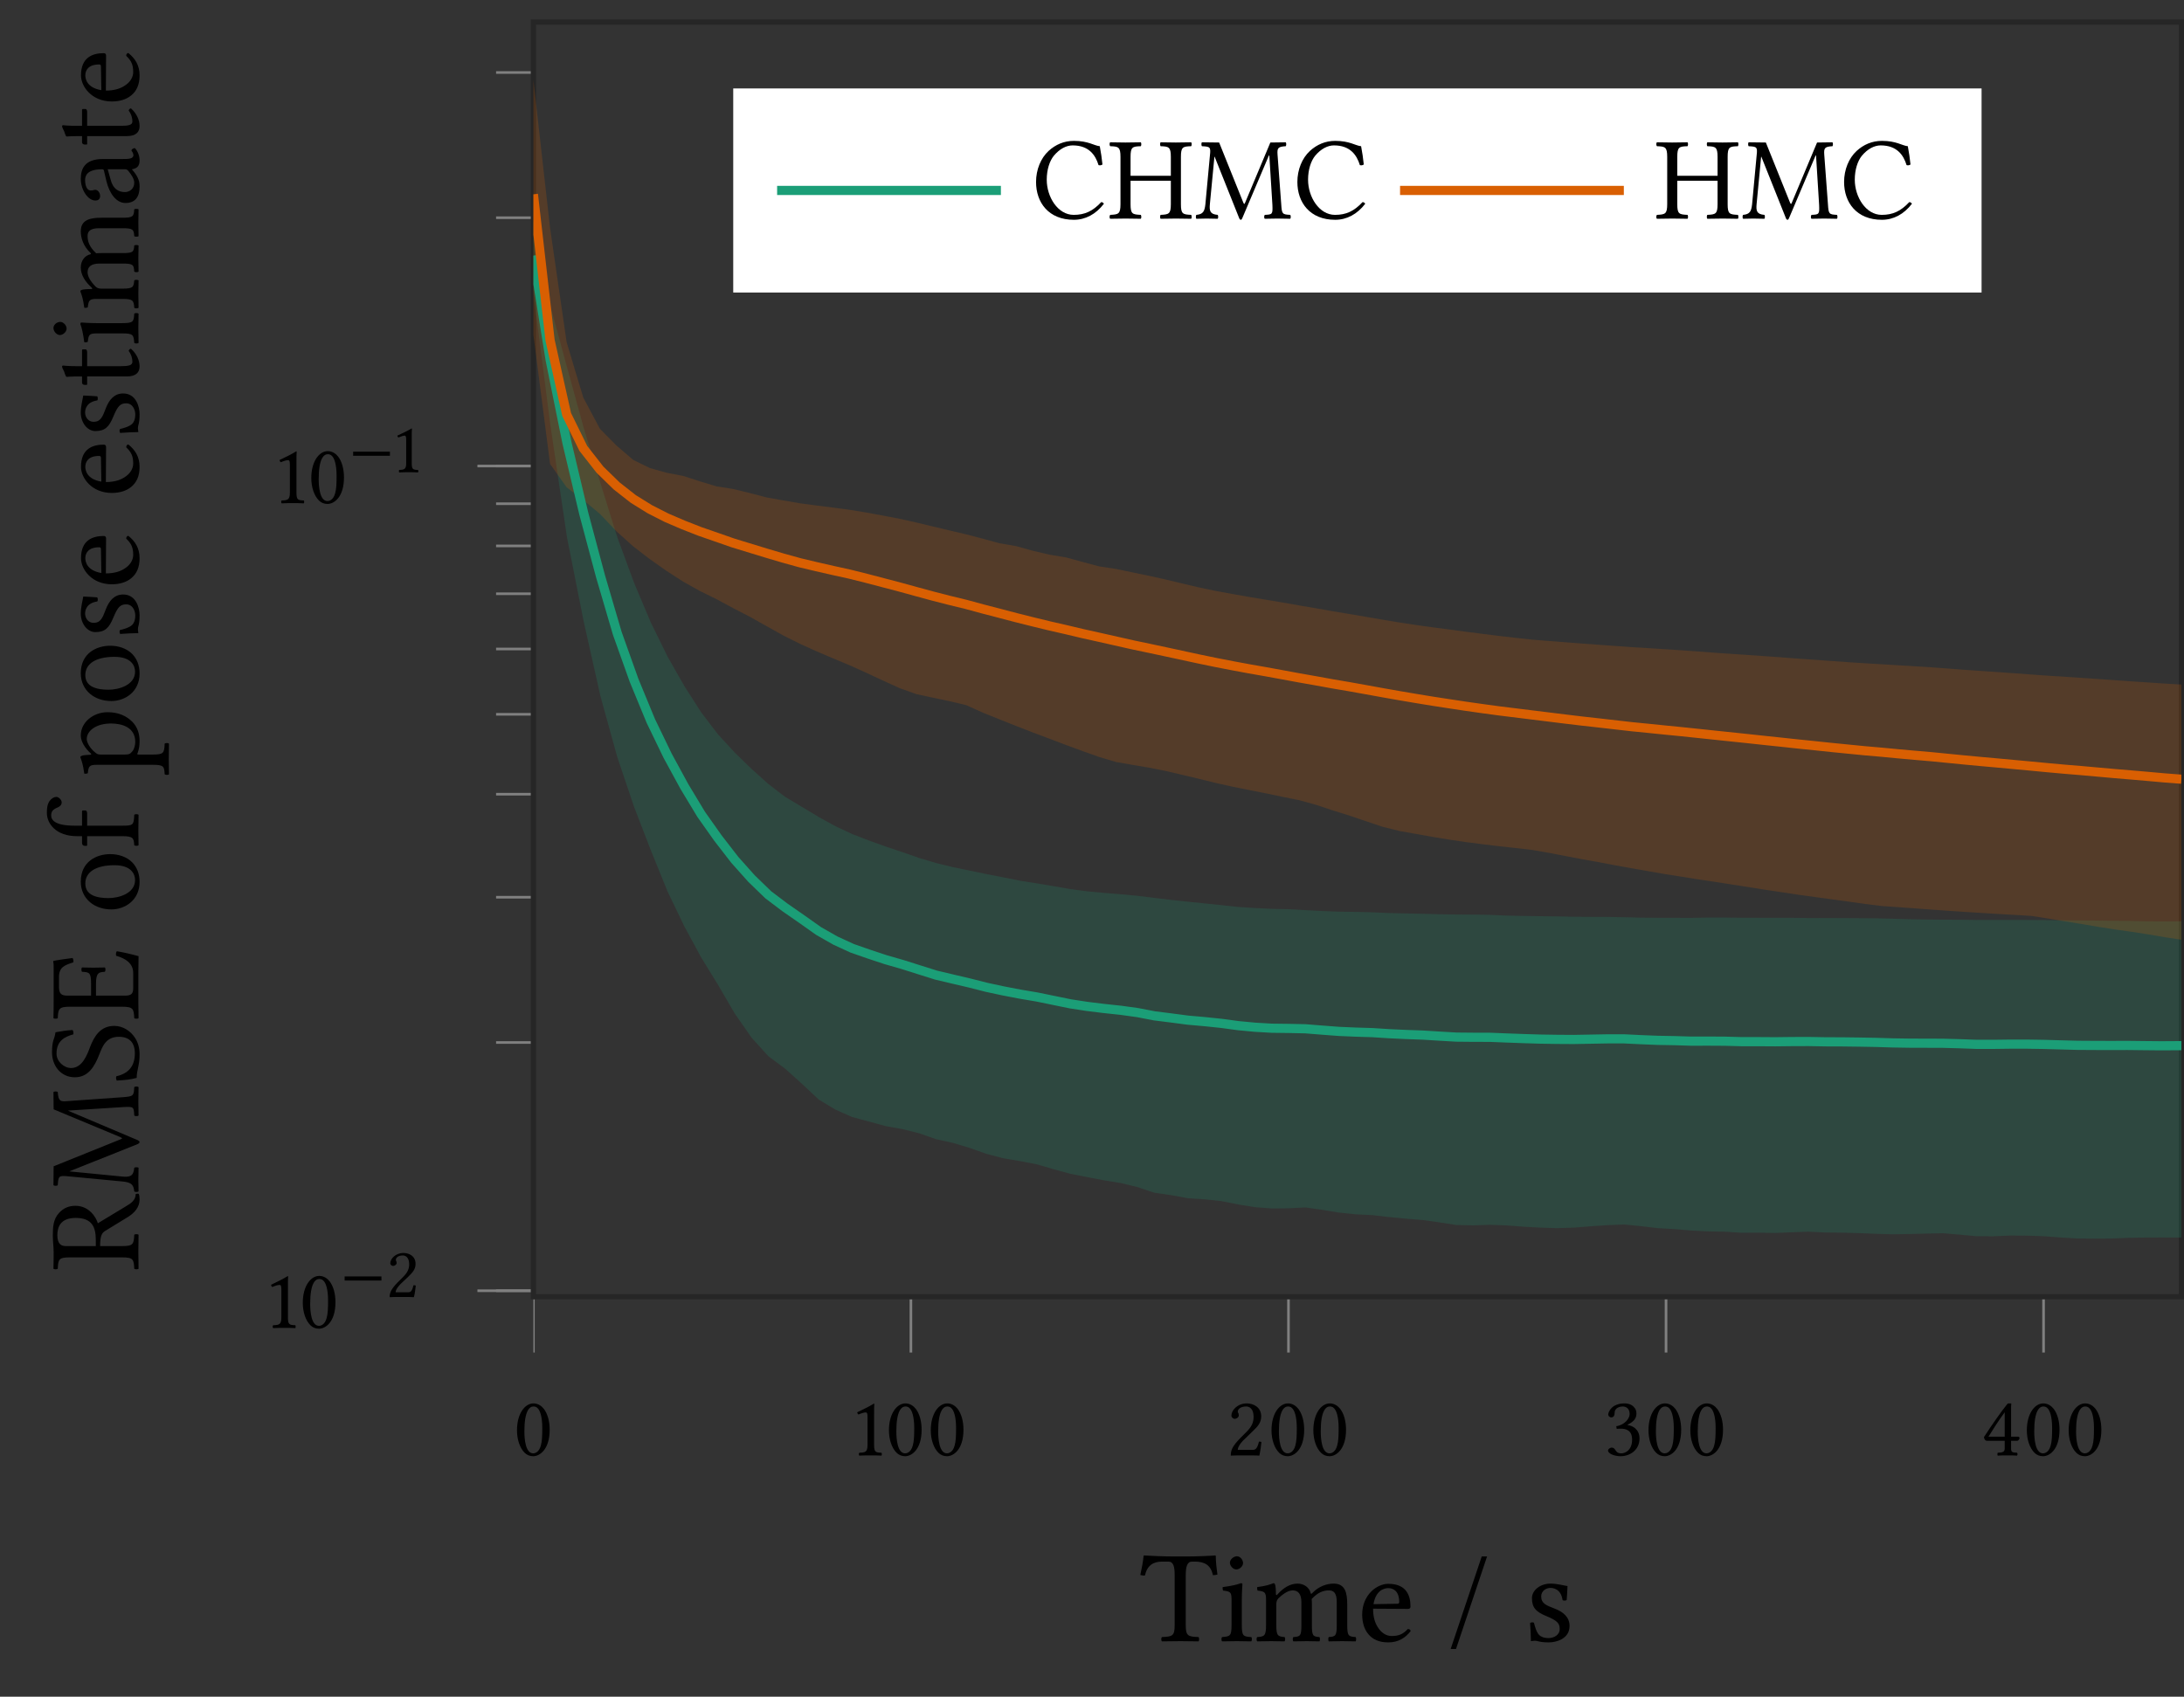 <?xml version="1.0" encoding="UTF-8" standalone="no"?>
<svg
   xmlns:dc="http://purl.org/dc/elements/1.1/"
   xmlns:cc="http://creativecommons.org/ns#"
   xmlns:rdf="http://www.w3.org/1999/02/22-rdf-syntax-ns#"
   xmlns:svg="http://www.w3.org/2000/svg"
   xmlns="http://www.w3.org/2000/svg"
   xmlns:xlink="http://www.w3.org/1999/xlink"
   xmlns:sodipodi="http://sodipodi.sourceforge.net/DTD/sodipodi-0.dtd"
   xmlns:inkscape="http://www.inkscape.org/namespaces/inkscape"
   width="165.987pt"
   height="128.984pt"
   viewBox="0 0 165.987 128.984"
   version="1.2"
   id="svg323"
   sodipodi:docname="binocular-pose-rmses-2-thesis.svg"
   inkscape:version="0.92.1 unknown">
  <rect x="0" y="0" width="165.987" height="128.984" fill="#333333" stroke="none"/>
  <sodipodi:namedview
     pagecolor="#ffffff"
     bordercolor="#666666"
     borderopacity="1"
     objecttolerance="10"
     gridtolerance="10"
     guidetolerance="10"
     inkscape:pageopacity="0"
     inkscape:pageshadow="2"
     inkscape:window-width="751"
     inkscape:window-height="480"
     id="namedview325"
     showgrid="false"
     inkscape:zoom="1.3722633"
     inkscape:cx="112.11545"
     inkscape:cy="83.074437"
     inkscape:window-x="0"
     inkscape:window-y="27"
     inkscape:window-maximized="0"
     inkscape:current-layer="svg323" />
  <defs
     id="defs136">
    <g
       id="g110">
      <symbol
         overflow="visible"
         id="glyph0-0">
        <path
           style="stroke:none;"
           d="M 0.328 -3.906 L 1.422 -2.25 L 0.328 -0.609 Z M 0.516 -0.328 L 1.625 -1.969 L 2.719 -0.328 Z M 1.812 -2.25 L 2.906 -3.906 L 2.906 -0.609 Z M 1.625 -2.547 L 0.516 -4.188 L 2.719 -4.188 Z M 0 0 L 3.234 0 L 3.234 -4.516 L 0 -4.516 Z M 0 0 "
           id="path2" />
      </symbol>
      <symbol
         overflow="visible"
         id="glyph0-1">
        <path
           style="stroke:none;"
           d="M 1.594 -3.719 C 1.703 -3.719 1.812 -3.688 1.891 -3.609 C 2.094 -3.438 2.266 -2.953 2.266 -2.078 C 2.266 -1.484 2.25 -1.078 2.156 -0.75 C 2.016 -0.219 1.688 -0.156 1.578 -0.156 C 0.984 -0.156 0.906 -1.266 0.906 -1.828 C 0.906 -3.422 1.312 -3.719 1.594 -3.719 Z M 1.578 0.062 C 2.062 0.062 2.828 -0.438 2.828 -1.953 C 2.828 -2.594 2.672 -3.156 2.391 -3.531 C 2.219 -3.75 1.953 -3.953 1.594 -3.953 C 0.953 -3.953 0.344 -3.188 0.344 -1.906 C 0.344 -1.203 0.562 -0.562 0.922 -0.203 C 1.094 -0.031 1.312 0.062 1.578 0.062 Z M 1.578 0.062 "
           id="path5" />
      </symbol>
      <symbol
         overflow="visible"
         id="glyph0-2">
        <path
           style="stroke:none;"
           d="M 1.547 -0.797 L 1.547 -3.031 C 1.547 -3.422 1.547 -3.812 1.562 -3.906 C 1.562 -3.938 1.547 -3.938 1.531 -3.938 C 1.172 -3.719 0.828 -3.547 0.266 -3.281 C 0.266 -3.219 0.297 -3.156 0.359 -3.109 C 0.656 -3.234 0.797 -3.266 0.922 -3.266 C 1.031 -3.266 1.047 -3.125 1.047 -2.891 L 1.047 -0.797 C 1.047 -0.25 0.875 -0.219 0.422 -0.203 C 0.375 -0.156 0.375 -0.031 0.422 0.016 C 0.734 0 0.969 0 1.312 0 C 1.625 0 1.781 0 2.109 0.016 C 2.141 -0.031 2.141 -0.156 2.109 -0.203 C 1.656 -0.219 1.547 -0.25 1.547 -0.797 Z M 1.547 -0.797 "
           id="path8" />
      </symbol>
      <symbol
         overflow="visible"
         id="glyph0-3">
        <path
           style="stroke:none;"
           d="M 0.391 -3.031 C 0.391 -2.891 0.516 -2.781 0.656 -2.781 C 0.766 -2.781 0.953 -2.891 0.953 -3.031 C 0.953 -3.078 0.938 -3.125 0.938 -3.172 C 0.922 -3.219 0.875 -3.266 0.875 -3.328 C 0.875 -3.484 1.047 -3.719 1.516 -3.719 C 1.75 -3.719 2.078 -3.562 2.078 -2.938 C 2.078 -2.516 1.938 -2.188 1.547 -1.797 L 1.078 -1.328 C 0.438 -0.672 0.344 -0.375 0.344 0.016 C 0.344 0.016 0.672 0 0.875 0 L 2 0 C 2.219 0 2.516 0.016 2.516 0.016 C 2.594 -0.328 2.656 -0.812 2.672 -1.016 C 2.625 -1.047 2.547 -1.047 2.484 -1.047 C 2.375 -0.578 2.25 -0.422 2.031 -0.422 L 0.875 -0.422 C 0.875 -0.734 1.312 -1.172 1.359 -1.203 L 2 -1.828 C 2.375 -2.188 2.656 -2.469 2.656 -2.969 C 2.656 -3.656 2.078 -3.953 1.562 -3.953 C 0.844 -3.953 0.391 -3.422 0.391 -3.031 Z M 0.391 -3.031 "
           id="path11" />
      </symbol>
      <symbol
         overflow="visible"
         id="glyph0-4">
        <path
           style="stroke:none;"
           d="M 1.391 -3.719 C 1.672 -3.719 1.922 -3.547 1.922 -3.141 C 1.922 -2.812 1.547 -2.312 0.906 -2.219 L 0.938 -2.016 C 1.047 -2.031 1.172 -2.031 1.25 -2.031 C 1.625 -2.031 2.109 -1.922 2.109 -1.203 C 2.109 -0.344 1.531 -0.156 1.297 -0.156 C 0.969 -0.156 0.906 -0.312 0.828 -0.422 C 0.766 -0.516 0.688 -0.594 0.562 -0.594 C 0.422 -0.594 0.281 -0.469 0.281 -0.375 C 0.281 -0.109 0.828 0.062 1.219 0.062 C 1.984 0.062 2.672 -0.438 2.672 -1.281 C 2.672 -2 2.141 -2.25 1.766 -2.312 L 1.75 -2.328 C 2.281 -2.578 2.438 -2.844 2.438 -3.188 C 2.438 -3.375 2.391 -3.531 2.234 -3.688 C 2.094 -3.844 1.859 -3.953 1.531 -3.953 C 0.578 -3.953 0.297 -3.328 0.297 -3.109 C 0.297 -3.016 0.375 -2.891 0.531 -2.891 C 0.75 -2.891 0.781 -3.109 0.781 -3.234 C 0.781 -3.641 1.219 -3.719 1.391 -3.719 Z M 1.391 -3.719 "
           id="path14" />
      </symbol>
      <symbol
         overflow="visible"
         id="glyph0-5">
        <path
           style="stroke:none;"
           d="M 1.797 -3.281 L 1.797 -1.422 L 0.562 -1.422 C 0.891 -1.953 1.344 -2.672 1.797 -3.281 Z M 2.828 -1.422 L 2.281 -1.422 L 2.281 -3.312 C 2.281 -3.625 2.281 -3.875 2.297 -3.938 L 2.281 -3.953 L 2.078 -3.953 C 2.031 -3.953 2 -3.906 1.969 -3.875 C 1.562 -3.375 0.812 -2.312 0.219 -1.391 C 0.234 -1.281 0.281 -1.109 0.469 -1.109 L 1.797 -1.109 L 1.797 -0.516 C 1.797 -0.219 1.547 -0.219 1.266 -0.203 C 1.234 -0.156 1.234 -0.031 1.266 0.016 C 1.469 0 1.734 0 2.031 0 C 2.281 0 2.531 0 2.734 0.016 C 2.781 -0.031 2.781 -0.156 2.734 -0.203 C 2.422 -0.219 2.281 -0.219 2.281 -0.516 L 2.281 -1.109 L 2.734 -1.109 C 2.828 -1.109 2.922 -1.234 2.922 -1.312 C 2.922 -1.375 2.891 -1.422 2.828 -1.422 Z M 2.828 -1.422 "
           id="path17" />
      </symbol>
      <symbol
         overflow="visible"
         id="glyph1-0">
        <path
           style="stroke:none;"
           d=""
           id="path20" />
      </symbol>
      <symbol
         overflow="visible"
         id="glyph1-1">
        <path
           style="stroke:none;"
           d="M 3.141 -1.25 L 3.141 -1.562 L 0.344 -1.562 L 0.344 -1.25 Z M 3.141 -1.25 "
           id="path23" />
      </symbol>
      <symbol
         overflow="visible"
         id="glyph2-0">
        <path
           style="stroke:none;"
           d="M 0.281 -3.312 L 1.203 -1.906 L 0.281 -0.516 Z M 0.438 -0.281 L 1.375 -1.672 L 2.297 -0.281 Z M 1.531 -1.906 L 2.469 -3.312 L 2.469 -0.516 Z M 1.375 -2.156 L 0.438 -3.547 L 2.297 -3.547 Z M 0 0 L 2.734 0 L 2.734 -3.828 L 0 -3.828 Z M 0 0 "
           id="path26" />
      </symbol>
      <symbol
         overflow="visible"
         id="glyph2-1">
        <path
           style="stroke:none;"
           d="M 0.328 -2.562 C 0.328 -2.453 0.438 -2.359 0.547 -2.359 C 0.641 -2.359 0.812 -2.453 0.812 -2.578 C 0.812 -2.609 0.797 -2.656 0.797 -2.688 C 0.781 -2.719 0.75 -2.781 0.75 -2.812 C 0.75 -2.953 0.891 -3.156 1.281 -3.156 C 1.484 -3.156 1.766 -3.016 1.766 -2.484 C 1.766 -2.141 1.641 -1.859 1.312 -1.531 L 0.906 -1.125 C 0.375 -0.578 0.281 -0.312 0.281 0.016 C 0.281 0.016 0.562 0 0.734 0 L 1.703 0 C 1.875 0 2.125 0.016 2.125 0.016 C 2.203 -0.281 2.25 -0.688 2.266 -0.859 C 2.234 -0.891 2.156 -0.891 2.094 -0.891 C 2 -0.5 1.906 -0.359 1.719 -0.359 L 0.734 -0.359 C 0.734 -0.625 1.125 -1 1.141 -1.016 L 1.703 -1.547 C 2.016 -1.859 2.25 -2.094 2.25 -2.516 C 2.25 -3.109 1.766 -3.344 1.328 -3.344 C 0.719 -3.344 0.328 -2.891 0.328 -2.562 Z M 0.328 -2.562 "
           id="path29" />
      </symbol>
      <symbol
         overflow="visible"
         id="glyph2-2">
        <path
           style="stroke:none;"
           d="M 1.312 -0.672 L 1.312 -2.578 C 1.312 -2.906 1.312 -3.234 1.328 -3.312 C 1.328 -3.328 1.312 -3.328 1.297 -3.328 C 1 -3.141 0.703 -3.016 0.219 -2.781 C 0.234 -2.719 0.25 -2.672 0.297 -2.641 C 0.547 -2.734 0.672 -2.781 0.781 -2.781 C 0.875 -2.781 0.891 -2.641 0.891 -2.453 L 0.891 -0.672 C 0.891 -0.219 0.734 -0.188 0.359 -0.172 C 0.328 -0.141 0.328 -0.016 0.359 0.016 C 0.625 0 0.828 0 1.125 0 C 1.375 0 1.516 0 1.781 0.016 C 1.828 -0.016 1.828 -0.141 1.781 -0.172 C 1.406 -0.188 1.312 -0.219 1.312 -0.672 Z M 1.312 -0.672 "
           id="path32" />
      </symbol>
      <symbol
         overflow="visible"
         id="glyph3-0">
        <path
           style="stroke:none;"
           d="M 0.5 -6.016 L 2.188 -3.484 L 0.5 -0.953 Z M 0.797 -0.5 L 2.5 -3.031 L 4.188 -0.5 Z M 2.797 -3.484 L 4.484 -6.016 L 4.484 -0.953 Z M 2.5 -3.922 L 0.797 -6.453 L 4.188 -6.453 Z M 0 0 L 4.984 0 L 4.984 -6.953 L 0 -6.953 Z M 0 0 "
           id="path35" />
      </symbol>
      <symbol
         overflow="visible"
         id="glyph3-1">
        <path
           style="stroke:none;"
           d="M 3.484 -1.219 L 3.484 -5.031 C 3.484 -5.656 3.594 -6.047 3.953 -6.047 L 4.172 -6.047 C 4.922 -6.047 5.391 -5.781 5.547 -5.016 C 5.656 -5.016 5.797 -5.031 5.891 -5.062 C 5.828 -5.516 5.766 -6.031 5.766 -6.484 C 5.766 -6.484 5.734 -6.516 5.734 -6.516 C 5.391 -6.484 4.281 -6.438 3.5 -6.438 L 2.641 -6.438 C 1.875 -6.438 0.703 -6.484 0.312 -6.516 C 0.297 -6.516 0.281 -6.484 0.281 -6.484 C 0.234 -6.031 0.141 -5.516 0.031 -5.031 C 0.125 -5 0.25 -4.984 0.375 -4.984 C 0.562 -5.781 1.031 -6.047 1.688 -6.047 L 2.172 -6.047 C 2.547 -6.047 2.641 -5.656 2.641 -5.047 L 2.641 -1.219 C 2.641 -0.391 2.469 -0.344 1.672 -0.312 C 1.609 -0.25 1.609 -0.047 1.672 0.016 C 2.156 0.016 2.672 0 3.078 0 C 3.453 0 3.953 0.016 4.453 0.016 C 4.516 -0.047 4.516 -0.25 4.453 -0.312 C 3.656 -0.344 3.484 -0.391 3.484 -1.219 Z M 3.484 -1.219 "
           id="path38" />
      </symbol>
      <symbol
         overflow="visible"
         id="glyph3-2">
        <path
           style="stroke:none;"
           d="M 0.891 -5.969 C 0.891 -5.719 1.141 -5.453 1.375 -5.453 C 1.656 -5.453 1.891 -5.719 1.891 -5.938 C 1.891 -6.172 1.688 -6.453 1.422 -6.453 C 1.172 -6.453 0.891 -6.203 0.891 -5.969 Z M 1.797 -1.219 L 1.797 -3.203 C 1.797 -3.703 1.844 -4.344 1.844 -4.344 C 1.844 -4.375 1.797 -4.406 1.719 -4.406 C 1.438 -4.297 1.031 -4.203 0.344 -4.109 C 0.328 -4.062 0.344 -3.891 0.375 -3.844 C 0.922 -3.781 1.016 -3.734 1.016 -3.156 L 1.016 -1.219 C 1.016 -0.391 0.906 -0.359 0.297 -0.312 C 0.234 -0.25 0.234 -0.047 0.297 0.016 C 0.625 0.016 1.016 0 1.422 0 C 1.812 0 2.188 0.016 2.516 0.016 C 2.578 -0.047 2.578 -0.25 2.516 -0.312 C 1.906 -0.344 1.797 -0.391 1.797 -1.219 Z M 1.797 -1.219 "
           id="path41" />
      </symbol>
      <symbol
         overflow="visible"
         id="glyph3-3">
        <path
           style="stroke:none;"
           d="M 1.688 -3.562 C 1.688 -3.875 1.672 -4.234 1.609 -4.328 C 1.594 -4.375 1.578 -4.406 1.5 -4.406 C 1.219 -4.297 0.953 -4.203 0.266 -4.109 C 0.25 -4.062 0.266 -3.891 0.297 -3.844 C 0.828 -3.781 0.938 -3.734 0.938 -3.156 L 0.938 -1.219 C 0.938 -0.406 0.812 -0.344 0.266 -0.312 C 0.203 -0.25 0.203 -0.047 0.266 0.016 C 0.562 0.016 0.938 0 1.328 0 C 1.734 0 2.047 0.016 2.344 0.016 C 2.406 -0.047 2.406 -0.25 2.344 -0.312 C 1.828 -0.359 1.719 -0.406 1.719 -1.219 L 1.719 -2.844 C 1.719 -3.062 1.812 -3.188 1.891 -3.266 C 2.297 -3.656 2.656 -3.859 2.969 -3.859 C 3.344 -3.859 3.625 -3.625 3.625 -2.953 L 3.625 -1.219 C 3.625 -0.406 3.547 -0.344 3.016 -0.312 C 2.953 -0.25 2.953 -0.047 3.016 0.016 C 3.266 0.016 3.625 0 4.031 0 C 4.422 0 4.75 0.016 5 0.016 C 5.047 -0.047 5.047 -0.25 5 -0.312 C 4.5 -0.344 4.422 -0.406 4.422 -1.219 L 4.422 -2.797 C 4.422 -2.938 4.422 -3.078 4.406 -3.203 C 4.891 -3.734 5.328 -3.859 5.719 -3.859 C 6.094 -3.859 6.312 -3.641 6.312 -2.969 L 6.312 -1.219 C 6.312 -0.406 6.219 -0.344 5.703 -0.312 C 5.656 -0.25 5.656 -0.047 5.703 0.016 C 5.953 0.016 6.312 0 6.719 0 C 7.125 0 7.469 0.016 7.75 0.016 C 7.797 -0.047 7.797 -0.25 7.75 -0.312 C 7.203 -0.344 7.109 -0.406 7.109 -1.219 L 7.109 -2.797 C 7.109 -3.672 6.953 -4.375 6.078 -4.375 C 5.578 -4.375 4.953 -4.188 4.438 -3.641 C 4.406 -3.609 4.344 -3.562 4.328 -3.656 C 4.234 -4.062 3.844 -4.375 3.328 -4.375 C 2.75 -4.375 2.234 -4.031 1.812 -3.562 C 1.766 -3.516 1.703 -3.453 1.688 -3.562 Z M 1.688 -3.562 "
           id="path44" />
      </symbol>
      <symbol
         overflow="visible"
         id="glyph3-4">
        <path
           style="stroke:none;"
           d="M 1.234 -2.812 C 1.422 -3.938 2.125 -4.031 2.359 -4.031 C 2.734 -4.031 3.188 -3.812 3.188 -2.984 C 3.188 -2.891 3.156 -2.844 3.047 -2.844 Z M 3.844 -0.922 C 3.484 -0.547 3.188 -0.391 2.609 -0.391 C 2.25 -0.391 1.828 -0.594 1.531 -1.109 C 1.328 -1.438 1.203 -1.891 1.203 -2.469 L 3.859 -2.453 C 3.984 -2.453 4.047 -2.516 4.047 -2.625 C 4.047 -3.453 3.75 -4.359 2.359 -4.359 C 1.5 -4.359 0.375 -3.531 0.375 -2.016 C 0.375 -1.453 0.516 -0.922 0.844 -0.531 C 1.172 -0.141 1.641 0.094 2.359 0.094 C 3.125 0.094 3.656 -0.25 4.062 -0.766 C 4.031 -0.875 3.969 -0.922 3.844 -0.922 Z M 3.844 -0.922 "
           id="path47" />
      </symbol>
      <symbol
         overflow="visible"
         id="glyph3-5">
        <path
           style="stroke:none;"
           d="M 2.922 -6.438 L 2.516 -6.438 L 0.156 0.594 L 0.562 0.594 Z M 2.922 -6.438 "
           id="path50" />
      </symbol>
      <symbol
         overflow="visible"
         id="glyph3-6">
        <path
           style="stroke:none;"
           d="M 0.484 -1.375 C 0.516 -0.891 0.547 -0.422 0.547 0 C 0.641 -0.016 0.75 -0.031 0.797 -0.031 C 0.875 -0.031 0.922 -0.031 1 -0.016 C 1.266 0.062 1.531 0.094 1.906 0.094 C 2.469 0.094 3.484 -0.172 3.484 -1.156 C 3.484 -1.828 3 -2.234 2.328 -2.484 C 1.719 -2.719 1.328 -2.859 1.328 -3.406 C 1.328 -3.812 1.688 -4.047 2.031 -4.047 C 2.25 -4.047 2.828 -3.969 2.953 -3.125 C 3.016 -3.062 3.203 -3.078 3.266 -3.125 C 3.297 -3.484 3.312 -3.859 3.328 -4.188 C 3.016 -4.234 2.547 -4.375 2.031 -4.375 C 1.281 -4.375 0.625 -3.891 0.625 -3.266 C 0.625 -2.531 0.953 -2.219 1.719 -1.906 C 2.547 -1.562 2.734 -1.359 2.734 -0.922 C 2.734 -0.438 2.25 -0.234 1.891 -0.234 C 1.5 -0.234 1.281 -0.359 1.172 -0.469 C 0.953 -0.703 0.844 -1.141 0.781 -1.391 C 0.734 -1.453 0.531 -1.438 0.484 -1.375 Z M 0.484 -1.375 "
           id="path53" />
      </symbol>
      <symbol
         overflow="visible"
         id="glyph4-0">
        <path
           style="stroke:none;"
           d="M -6.016 -0.5 L -3.484 -2.188 L -0.953 -0.5 Z M -0.5 -0.797 L -3.031 -2.5 L -0.5 -4.188 Z M -3.484 -2.797 L -6.016 -4.484 L -0.953 -4.484 Z M -3.922 -2.5 L -6.453 -0.797 L -6.453 -4.188 Z M 0 0 L 0 -4.984 L -6.953 -4.984 L -6.953 0 Z M 0 0 "
           id="path56" />
      </symbol>
      <symbol
         overflow="visible"
         id="glyph4-1">
        <path
           style="stroke:none;"
           d="M -6.156 -2.719 C -6.156 -3.312 -5.938 -4.031 -4.766 -4.031 C -3.516 -4.031 -3.234 -3.328 -3.234 -2.359 L -3.234 -1.891 L -5.516 -1.891 C -5.812 -1.891 -6.156 -2 -6.156 -2.719 Z M -1.219 -1.891 L -2.906 -1.891 C -2.906 -2.719 -2.75 -2.906 -2.516 -3.047 L -0.781 -4.109 C -0.312 -4.406 0.094 -4.828 0.094 -5.438 C 0.094 -5.578 0.078 -5.75 0.031 -5.859 C -0.047 -5.891 -0.125 -5.875 -0.203 -5.844 C -0.203 -5.391 -0.547 -5.141 -0.984 -4.891 L -3.078 -3.625 C -3.203 -4.062 -3.734 -4.953 -4.781 -4.953 C -5.281 -4.953 -5.688 -4.781 -6.016 -4.422 C -6.469 -3.953 -6.5 -3.328 -6.5 -2.703 C -6.5 -2.234 -6.438 -1.812 -6.438 -1.453 C -6.438 -1.109 -6.438 -0.641 -6.453 -0.172 C -6.391 -0.109 -6.188 -0.109 -6.125 -0.172 C -6.094 -0.875 -6.047 -1.031 -5.219 -1.031 L -1.219 -1.031 C -0.391 -1.031 -0.344 -0.875 -0.312 -0.172 C -0.25 -0.109 -0.047 -0.109 0.016 -0.172 C 0.016 -0.625 0 -1.094 0 -1.469 C 0 -1.844 0.016 -2.312 0.016 -2.75 C -0.047 -2.812 -0.25 -2.812 -0.312 -2.75 C -0.344 -2.047 -0.391 -1.891 -1.219 -1.891 Z M -1.219 -1.891 "
           id="path59" />
      </symbol>
      <symbol
         overflow="visible"
         id="glyph4-2">
        <path
           style="stroke:none;"
           d="M -1.156 -6.609 C -0.344 -6.656 -0.344 -6.625 -0.312 -5.969 C -0.25 -5.906 -0.047 -5.906 0.016 -5.969 C 0.016 -6.344 0 -6.734 0 -7.031 C 0 -7.344 0.016 -7.797 0.016 -8.125 C -0.047 -8.188 -0.25 -8.188 -0.312 -8.125 C -0.344 -7.453 -0.375 -7.422 -1.203 -7.359 L -5.406 -7.062 C -5.938 -7.016 -6.078 -7.062 -6.125 -7.75 C -6.188 -7.812 -6.391 -7.812 -6.453 -7.75 L -6.438 -6.438 L -1.375 -4.328 C -1.281 -4.281 -1.234 -4.25 -1.234 -4.234 C -1.234 -4.219 -1.281 -4.188 -1.359 -4.156 L -6.438 -2.109 L -6.453 -0.672 C -6.391 -0.609 -6.188 -0.609 -6.125 -0.672 C -6.078 -1.359 -6.062 -1.422 -5.312 -1.344 L -1.203 -0.953 C -0.609 -0.891 -0.359 -0.766 -0.312 -0.203 C -0.25 -0.141 -0.047 -0.141 0.016 -0.203 C 0.016 -0.5 0 -0.812 0 -1.062 C 0 -1.297 0.016 -1.688 0.016 -2 C -0.047 -2.047 -0.25 -2.047 -0.312 -2 C -0.359 -1.328 -0.672 -1.281 -1.219 -1.328 L -5.219 -1.719 L -5.219 -1.734 L -0.047 -3.797 C 0.016 -3.828 0.094 -3.891 0.094 -3.953 C 0.094 -4 0.031 -4.047 -0.047 -4.094 L -5.328 -6.328 L -5.328 -6.344 Z M -1.156 -6.609 "
           id="path62" />
      </symbol>
      <symbol
         overflow="visible"
         id="glyph4-3">
        <path
           style="stroke:none;"
           d="M -6.297 -3.938 C -6.375 -3.359 -6.562 -3.375 -6.562 -2.406 C -6.562 -1.391 -5.891 -0.516 -4.828 -0.516 C -3.781 -0.516 -3.312 -1.375 -2.969 -2.25 C -2.734 -2.844 -2.469 -3.594 -1.484 -3.594 C -0.672 -3.594 -0.266 -3.141 -0.266 -2.344 C -0.266 -1.422 -0.688 -0.812 -1.672 -0.594 C -1.719 -0.469 -1.688 -0.375 -1.641 -0.266 C -0.875 -0.312 -0.625 -0.344 -0.125 -0.469 C -0.125 -1.094 0.094 -1.375 0.094 -2.266 C 0.094 -2.719 -0.016 -3.141 -0.234 -3.484 C -0.594 -4.062 -1.203 -4.422 -1.828 -4.422 C -2.891 -4.422 -3.359 -3.625 -3.672 -2.812 C -3.891 -2.219 -4.266 -1.219 -5.109 -1.219 C -5.656 -1.219 -6.219 -1.719 -6.219 -2.312 C -6.219 -3.281 -5.609 -3.594 -4.938 -3.781 C -4.922 -3.891 -4.938 -4.031 -5 -4.109 C -5.484 -4.078 -5.766 -4.031 -6.297 -3.938 Z M -6.297 -3.938 "
           id="path65" />
      </symbol>
      <symbol
         overflow="visible"
         id="glyph4-4">
        <path
           style="stroke:none;"
           d="M -3.594 -2.797 L -3.594 -1.891 L -5.391 -1.891 C -5.828 -1.891 -6.031 -2.016 -6.031 -2.547 L -6.031 -3.297 C -6.031 -4.047 -5.625 -4.203 -4.938 -4.422 C -4.922 -4.547 -4.938 -4.656 -5 -4.75 C -5.406 -4.703 -6.359 -4.562 -6.438 -4.531 C -6.453 -4.531 -6.469 -4.531 -6.469 -4.5 C -6.438 -4.328 -6.438 -4.25 -6.438 -4 L -6.438 -1.469 C -6.438 -1.172 -6.438 -0.578 -6.453 -0.172 C -6.391 -0.125 -6.188 -0.125 -6.125 -0.172 C -6.094 -0.875 -6.047 -1.047 -5.219 -1.047 L -1.219 -1.047 C -0.391 -1.047 -0.344 -0.875 -0.312 -0.172 C -0.25 -0.125 -0.047 -0.125 0.016 -0.172 C 0.016 -0.547 0 -1.141 0 -1.469 L 0 -3.625 C 0 -4.094 0.016 -4.891 0.016 -4.891 C -0.484 -5.031 -1.141 -5.188 -1.641 -5.266 C -1.703 -5.156 -1.719 -5.047 -1.688 -4.922 C -0.984 -4.719 -0.391 -4.359 -0.391 -3.609 L -0.391 -2.453 C -0.391 -2.031 -0.547 -1.891 -1.016 -1.891 L -3.219 -1.891 L -3.219 -2.797 C -3.219 -3.656 -2.984 -3.672 -2.547 -3.703 C -2.484 -3.766 -2.484 -3.984 -2.547 -4.031 C -2.797 -4.031 -3.078 -4.016 -3.422 -4.016 C -3.703 -4.016 -4.031 -4.031 -4.281 -4.031 C -4.344 -3.984 -4.344 -3.766 -4.281 -3.703 C -3.734 -3.672 -3.594 -3.656 -3.594 -2.797 Z M -3.594 -2.797 "
           id="path68" />
      </symbol>
      <symbol
         overflow="visible"
         id="glyph4-5">
        <path
           style="stroke:none;"
           d="M -2.047 -0.406 C -1.031 -0.406 0.094 -1.094 0.094 -2.5 C 0.094 -3.141 -0.125 -3.625 -0.453 -3.969 C -0.891 -4.422 -1.531 -4.609 -2.141 -4.609 C -3.172 -4.609 -4.375 -4.047 -4.375 -2.516 C -4.375 -1.859 -4.109 -1.328 -3.672 -0.953 C -3.25 -0.594 -2.672 -0.406 -2.047 -0.406 Z M -4.031 -2.375 C -4.031 -3.234 -3.25 -3.766 -1.812 -3.766 C -0.562 -3.766 -0.25 -3.109 -0.25 -2.641 C -0.25 -1.609 -1.5 -1.266 -2.266 -1.266 C -3.141 -1.266 -4.031 -1.469 -4.031 -2.375 Z M -4.031 -2.375 "
           id="path71" />
      </symbol>
      <symbol
         overflow="visible"
         id="glyph4-6">
        <path
           style="stroke:none;"
           d="M -1.219 -1.75 L -3.891 -1.75 L -3.891 -2.672 C -3.891 -2.766 -3.922 -2.906 -4.016 -2.906 L -4.219 -2.906 C -4.25 -2.906 -4.281 -2.875 -4.281 -2.828 L -4.281 -1.75 L -4.844 -1.75 C -6.375 -1.75 -6.625 -2.203 -6.625 -2.531 C -6.625 -2.828 -6.5 -2.984 -6.156 -3.125 C -5.969 -3.203 -5.828 -3.312 -5.828 -3.531 C -5.828 -3.703 -6.047 -3.938 -6.234 -3.938 C -6.406 -3.938 -6.594 -3.828 -6.75 -3.625 C -6.922 -3.359 -6.953 -3.094 -6.953 -2.719 C -6.953 -1.891 -6.234 -0.953 -4.672 -0.953 L -4.281 -0.953 L -4.281 -0.453 C -4.281 -0.266 -4.156 -0.219 -4.078 -0.219 L -3.953 -0.219 C -3.891 -0.219 -3.891 -0.234 -3.891 -0.266 L -3.891 -0.953 L -1.219 -0.953 C -0.391 -0.953 -0.344 -0.797 -0.312 -0.266 C -0.25 -0.203 -0.047 -0.203 0.016 -0.266 C 0.016 -0.609 0 -0.953 0 -1.359 C 0 -1.75 0.016 -2.234 0.016 -2.578 C -0.047 -2.641 -0.25 -2.641 -0.312 -2.578 C -0.344 -1.797 -0.391 -1.75 -1.219 -1.75 Z M -1.219 -1.75 "
           id="path74" />
      </symbol>
      <symbol
         overflow="visible"
         id="glyph4-7">
        <path
           style="stroke:none;"
           d="M -3.297 -1.75 C -3.625 -2 -3.922 -2.469 -3.922 -2.75 C -3.922 -3.391 -3.203 -3.938 -2.078 -3.938 C -1.25 -3.938 -0.234 -3.656 -0.234 -2.531 C -0.234 -2.359 -0.297 -2 -0.453 -1.828 C -0.625 -1.625 -0.688 -1.578 -1.047 -1.578 L -2.859 -1.578 C -3.078 -1.578 -3.156 -1.625 -3.297 -1.75 Z M -3.672 -1.562 C -3.969 -1.547 -4.234 -1.531 -4.328 -1.469 C -4.375 -1.453 -4.406 -1.438 -4.406 -1.359 C -4.297 -1.078 -4.203 -0.812 -4.109 -0.125 C -4.062 -0.109 -3.891 -0.125 -3.844 -0.156 C -3.781 -0.688 -3.734 -0.797 -3.156 -0.797 L 1.094 -0.797 C 1.922 -0.797 1.969 -0.688 2 -0.078 C 2.062 -0.016 2.266 -0.016 2.328 -0.078 C 2.328 -0.422 2.312 -0.797 2.312 -1.203 C 2.312 -1.594 2.328 -2.078 2.328 -2.406 C 2.266 -2.469 2.062 -2.469 2 -2.406 C 1.969 -1.688 1.922 -1.578 1.094 -1.578 L 0.016 -1.578 C -0.109 -1.578 -0.094 -1.625 -0.047 -1.719 C 0.047 -1.969 0.094 -2.266 0.094 -2.594 C 0.094 -3.156 -0.062 -3.656 -0.453 -4.062 C -0.922 -4.531 -1.531 -4.797 -2.344 -4.797 C -3.406 -4.797 -4.375 -4.047 -4.375 -3.031 C -4.375 -2.578 -4.062 -2.062 -3.625 -1.672 C -3.562 -1.609 -3.562 -1.562 -3.672 -1.562 Z M -3.672 -1.562 "
           id="path77" />
      </symbol>
      <symbol
         overflow="visible"
         id="glyph4-8">
        <path
           style="stroke:none;"
           d="M -1.375 -0.484 C -0.891 -0.516 -0.422 -0.547 0 -0.547 C -0.016 -0.641 -0.031 -0.75 -0.031 -0.797 C -0.031 -0.875 -0.031 -0.922 -0.016 -1 C 0.062 -1.266 0.094 -1.531 0.094 -1.906 C 0.094 -2.469 -0.172 -3.484 -1.156 -3.484 C -1.828 -3.484 -2.234 -3 -2.484 -2.328 C -2.719 -1.719 -2.859 -1.328 -3.406 -1.328 C -3.812 -1.328 -4.047 -1.688 -4.047 -2.031 C -4.047 -2.25 -3.969 -2.828 -3.125 -2.953 C -3.062 -3.016 -3.078 -3.203 -3.125 -3.266 C -3.484 -3.297 -3.859 -3.312 -4.188 -3.328 C -4.234 -3.016 -4.375 -2.547 -4.375 -2.031 C -4.375 -1.281 -3.891 -0.625 -3.266 -0.625 C -2.531 -0.625 -2.219 -0.953 -1.906 -1.719 C -1.562 -2.547 -1.359 -2.734 -0.922 -2.734 C -0.438 -2.734 -0.234 -2.25 -0.234 -1.891 C -0.234 -1.5 -0.359 -1.281 -0.469 -1.172 C -0.703 -0.953 -1.141 -0.844 -1.391 -0.781 C -1.453 -0.734 -1.438 -0.531 -1.375 -0.484 Z M -1.375 -0.484 "
           id="path80" />
      </symbol>
      <symbol
         overflow="visible"
         id="glyph4-9">
        <path
           style="stroke:none;"
           d="M -2.812 -1.234 C -3.938 -1.422 -4.031 -2.125 -4.031 -2.359 C -4.031 -2.734 -3.812 -3.188 -2.984 -3.188 C -2.891 -3.188 -2.844 -3.156 -2.844 -3.047 Z M -0.922 -3.844 C -0.547 -3.484 -0.391 -3.188 -0.391 -2.609 C -0.391 -2.25 -0.594 -1.828 -1.109 -1.531 C -1.438 -1.328 -1.891 -1.203 -2.469 -1.203 L -2.453 -3.859 C -2.453 -3.984 -2.516 -4.047 -2.625 -4.047 C -3.453 -4.047 -4.359 -3.75 -4.359 -2.359 C -4.359 -1.5 -3.531 -0.375 -2.016 -0.375 C -1.453 -0.375 -0.922 -0.516 -0.531 -0.844 C -0.141 -1.172 0.094 -1.641 0.094 -2.359 C 0.094 -3.125 -0.25 -3.656 -0.766 -4.062 C -0.875 -4.031 -0.922 -3.969 -0.922 -3.844 Z M -0.922 -3.844 "
           id="path83" />
      </symbol>
      <symbol
         overflow="visible"
         id="glyph4-10">
        <path
           style="stroke:none;"
           d="M -4.281 -0.422 C -4.281 -0.297 -4.156 -0.25 -4.078 -0.25 L -3.953 -0.25 C -3.891 -0.25 -3.891 -0.266 -3.891 -0.297 L -3.891 -0.891 L -0.891 -0.891 C -0.172 -0.891 0.094 -1.203 0.094 -1.656 C 0.094 -2.109 -0.125 -2.609 -0.562 -3 C -0.656 -2.984 -0.719 -2.922 -0.734 -2.828 C -0.531 -2.562 -0.453 -2.266 -0.453 -2 C -0.453 -1.734 -0.75 -1.672 -1.359 -1.672 L -3.891 -1.672 L -3.891 -2.719 C -3.891 -2.812 -3.922 -2.953 -4.016 -2.953 L -4.219 -2.953 C -4.25 -2.953 -4.281 -2.922 -4.281 -2.875 L -4.281 -1.672 L -4.672 -1.672 C -5.312 -1.672 -5.719 -1.719 -5.719 -1.719 C -5.766 -1.719 -5.797 -1.688 -5.797 -1.641 C -5.797 -1.594 -5.766 -1.5 -5.719 -1.422 C -5.656 -1.312 -5.609 -1.203 -5.578 -1.078 C -5.531 -0.953 -5.5 -0.859 -5.438 -0.859 C -5.312 -0.859 -5.391 -0.891 -4.281 -0.891 Z M -4.281 -0.422 "
           id="path86" />
      </symbol>
      <symbol
         overflow="visible"
         id="glyph4-11">
        <path
           style="stroke:none;"
           d="M -5.969 -0.891 C -5.719 -0.891 -5.453 -1.141 -5.453 -1.375 C -5.453 -1.656 -5.719 -1.891 -5.938 -1.891 C -6.172 -1.891 -6.453 -1.688 -6.453 -1.422 C -6.453 -1.172 -6.203 -0.891 -5.969 -0.891 Z M -1.219 -1.797 L -3.203 -1.797 C -3.703 -1.797 -4.344 -1.844 -4.344 -1.844 C -4.375 -1.844 -4.406 -1.797 -4.406 -1.719 C -4.297 -1.438 -4.203 -1.031 -4.109 -0.344 C -4.062 -0.328 -3.891 -0.344 -3.844 -0.375 C -3.781 -0.922 -3.734 -1.016 -3.156 -1.016 L -1.219 -1.016 C -0.391 -1.016 -0.359 -0.906 -0.312 -0.297 C -0.25 -0.234 -0.047 -0.234 0.016 -0.297 C 0.016 -0.625 0 -1.016 0 -1.422 C 0 -1.812 0.016 -2.188 0.016 -2.516 C -0.047 -2.578 -0.25 -2.578 -0.312 -2.516 C -0.344 -1.906 -0.391 -1.797 -1.219 -1.797 Z M -1.219 -1.797 "
           id="path89" />
      </symbol>
      <symbol
         overflow="visible"
         id="glyph4-12">
        <path
           style="stroke:none;"
           d="M -3.562 -1.688 C -3.875 -1.688 -4.234 -1.672 -4.328 -1.609 C -4.375 -1.594 -4.406 -1.578 -4.406 -1.5 C -4.297 -1.219 -4.203 -0.953 -4.109 -0.266 C -4.062 -0.25 -3.891 -0.266 -3.844 -0.297 C -3.781 -0.828 -3.734 -0.938 -3.156 -0.938 L -1.219 -0.938 C -0.406 -0.938 -0.344 -0.812 -0.312 -0.266 C -0.25 -0.203 -0.047 -0.203 0.016 -0.266 C 0.016 -0.562 0 -0.938 0 -1.328 C 0 -1.734 0.016 -2.047 0.016 -2.344 C -0.047 -2.406 -0.25 -2.406 -0.312 -2.344 C -0.359 -1.828 -0.406 -1.719 -1.219 -1.719 L -2.844 -1.719 C -3.062 -1.719 -3.188 -1.812 -3.266 -1.891 C -3.656 -2.297 -3.859 -2.656 -3.859 -2.969 C -3.859 -3.344 -3.625 -3.625 -2.953 -3.625 L -1.219 -3.625 C -0.406 -3.625 -0.344 -3.547 -0.312 -3.016 C -0.25 -2.953 -0.047 -2.953 0.016 -3.016 C 0.016 -3.266 0 -3.625 0 -4.031 C 0 -4.422 0.016 -4.75 0.016 -5 C -0.047 -5.047 -0.25 -5.047 -0.312 -5 C -0.344 -4.5 -0.406 -4.422 -1.219 -4.422 L -2.797 -4.422 C -2.938 -4.422 -3.078 -4.422 -3.203 -4.406 C -3.734 -4.891 -3.859 -5.328 -3.859 -5.719 C -3.859 -6.094 -3.641 -6.312 -2.969 -6.312 L -1.219 -6.312 C -0.406 -6.312 -0.344 -6.219 -0.312 -5.703 C -0.25 -5.656 -0.047 -5.656 0.016 -5.703 C 0.016 -5.953 0 -6.312 0 -6.719 C 0 -7.125 0.016 -7.469 0.016 -7.75 C -0.047 -7.797 -0.25 -7.797 -0.312 -7.75 C -0.344 -7.203 -0.406 -7.109 -1.219 -7.109 L -2.797 -7.109 C -3.672 -7.109 -4.375 -6.953 -4.375 -6.078 C -4.375 -5.578 -4.188 -4.953 -3.641 -4.438 C -3.609 -4.406 -3.562 -4.344 -3.656 -4.328 C -4.062 -4.234 -4.375 -3.844 -4.375 -3.328 C -4.375 -2.75 -4.031 -2.234 -3.562 -1.812 C -3.516 -1.766 -3.453 -1.703 -3.562 -1.688 Z M -3.562 -1.688 "
           id="path92" />
      </symbol>
      <symbol
         overflow="visible"
         id="glyph4-13">
        <path
           style="stroke:none;"
           d="M -2.328 -2.922 L -1 -2.922 C -0.875 -2.922 -0.812 -2.859 -0.75 -2.781 C -0.531 -2.516 -0.312 -2.188 -0.312 -1.906 C -0.312 -1.406 -0.703 -1.188 -1.016 -1.188 C -1.469 -1.188 -1.922 -1.391 -2.109 -2.141 Z M -0.484 -2.922 C -0.172 -2.984 0.094 -3.094 0.094 -3.594 C 0.094 -3.969 -0.062 -4.328 -0.266 -4.531 C -0.391 -4.516 -0.484 -4.469 -0.531 -4.359 C -0.484 -4.297 -0.375 -4.125 -0.375 -4 C -0.375 -3.703 -0.766 -3.703 -1.219 -3.703 L -2.688 -3.703 C -4.109 -3.703 -4.375 -2.922 -4.375 -2.188 C -4.375 -1.375 -3.844 -0.547 -3.266 -0.547 C -3.031 -0.547 -2.906 -0.672 -2.906 -0.891 C -2.906 -1.188 -3.125 -1.359 -3.25 -1.359 C -3.312 -1.359 -3.391 -1.359 -3.422 -1.328 C -3.453 -1.328 -3.516 -1.312 -3.625 -1.312 C -3.938 -1.312 -4.047 -1.734 -4.047 -2.109 C -4.047 -2.453 -3.875 -2.922 -2.75 -2.922 C -2.688 -2.922 -2.641 -2.891 -2.625 -2.859 L -2.422 -2 C -2.188 -1.047 -1.656 -0.359 -0.984 -0.359 C -0.156 -0.359 0.094 -0.922 0.094 -1.609 C 0.094 -1.969 0.016 -2.266 -0.312 -2.703 L -0.484 -2.906 Z M -0.484 -2.922 "
           id="path95" />
      </symbol>
      <symbol
         overflow="visible"
         id="glyph5-0">
        <path
           style="stroke:none;"
           d="M 0.453 -5.406 L 1.969 -3.125 L 0.453 -0.859 Z M 0.719 -0.453 L 2.25 -2.719 L 3.766 -0.453 Z M 2.516 -3.125 L 4.031 -5.406 L 4.031 -0.859 Z M 2.25 -3.531 L 0.719 -5.797 L 3.766 -5.797 Z M 0 0 L 4.484 0 L 4.484 -6.266 L 0 -6.266 Z M 0 0 "
           id="path98" />
      </symbol>
      <symbol
         overflow="visible"
         id="glyph5-1">
        <path
           style="stroke:none;"
           d="M 3.203 0.094 C 4.078 0.094 4.875 -0.328 5.484 -1.125 C 5.438 -1.203 5.375 -1.25 5.281 -1.25 C 4.641 -0.562 4.031 -0.281 3.188 -0.281 C 1.984 -0.281 1.141 -1.641 1.141 -2.953 C 1.141 -3.719 1.359 -4.375 1.672 -4.766 C 2.125 -5.312 2.641 -5.562 3.109 -5.562 C 4.344 -5.562 4.844 -4.828 5.078 -4.062 C 5.188 -4.031 5.281 -4.047 5.375 -4.109 C 5.328 -4.578 5.266 -5 5.172 -5.5 C 4.719 -5.547 4.312 -5.906 3.203 -5.906 C 2.453 -5.906 1.812 -5.625 1.281 -5.141 C 0.688 -4.594 0.328 -3.719 0.328 -2.781 C 0.328 -1.219 1.281 0.094 3.203 0.094 Z M 3.203 0.094 "
           id="path101" />
      </symbol>
      <symbol
         overflow="visible"
         id="glyph5-2">
        <path
           style="stroke:none;"
           d="M 5.547 -1.094 L 5.547 -4.688 C 5.547 -5.438 5.688 -5.484 6.328 -5.5 C 6.375 -5.562 6.375 -5.75 6.328 -5.797 C 5.953 -5.797 5.5 -5.781 5.156 -5.781 C 4.828 -5.781 4.391 -5.797 4 -5.797 C 3.953 -5.75 3.953 -5.562 4 -5.5 C 4.625 -5.484 4.781 -5.438 4.781 -4.688 L 4.781 -3.25 L 1.719 -3.25 L 1.719 -4.688 C 1.719 -5.438 1.859 -5.484 2.5 -5.5 C 2.547 -5.562 2.547 -5.75 2.5 -5.797 C 2.156 -5.797 1.781 -5.781 1.328 -5.781 C 0.875 -5.781 0.516 -5.797 0.172 -5.797 C 0.109 -5.75 0.109 -5.562 0.172 -5.5 C 0.797 -5.484 0.953 -5.438 0.953 -4.688 L 0.953 -1.094 C 0.953 -0.344 0.797 -0.312 0.172 -0.281 C 0.109 -0.219 0.109 -0.031 0.172 0.016 C 0.562 0.016 1 0 1.344 0 C 1.656 0 2.094 0.016 2.5 0.016 C 2.547 -0.031 2.547 -0.219 2.5 -0.281 C 1.859 -0.312 1.719 -0.344 1.719 -1.094 L 1.719 -2.875 L 4.781 -2.875 L 4.781 -1.094 C 4.781 -0.344 4.625 -0.312 4 -0.281 C 3.953 -0.219 3.953 -0.031 4 0.016 C 4.406 0.016 4.828 0 5.172 0 C 5.5 0 5.922 0.016 6.328 0.016 C 6.375 -0.031 6.375 -0.219 6.328 -0.281 C 5.688 -0.312 5.547 -0.344 5.547 -1.094 Z M 5.547 -1.094 "
           id="path104" />
      </symbol>
      <symbol
         overflow="visible"
         id="glyph5-3">
        <path
           style="stroke:none;"
           d="M 5.953 -1.047 C 5.984 -0.312 5.953 -0.312 5.375 -0.281 C 5.312 -0.219 5.312 -0.031 5.375 0.016 C 5.703 0.016 6.062 0 6.328 0 C 6.594 0 7.016 0.016 7.312 0.016 C 7.359 -0.031 7.359 -0.219 7.312 -0.281 C 6.703 -0.312 6.672 -0.344 6.625 -1.078 L 6.344 -4.859 C 6.312 -5.344 6.359 -5.469 6.969 -5.5 C 7.016 -5.562 7.016 -5.75 6.969 -5.797 L 5.797 -5.781 L 3.891 -1.234 C 3.859 -1.141 3.828 -1.109 3.812 -1.109 C 3.797 -1.109 3.766 -1.156 3.734 -1.234 L 1.906 -5.781 L 0.594 -5.797 C 0.547 -5.75 0.547 -5.562 0.594 -5.5 C 1.219 -5.469 1.281 -5.453 1.203 -4.781 L 0.859 -1.078 C 0.797 -0.547 0.688 -0.328 0.172 -0.281 C 0.125 -0.219 0.125 -0.031 0.172 0.016 C 0.453 0.016 0.734 0 0.953 0 C 1.172 0 1.531 0.016 1.797 0.016 C 1.844 -0.031 1.844 -0.219 1.797 -0.281 C 1.203 -0.328 1.156 -0.594 1.203 -1.109 L 1.547 -4.703 L 1.562 -4.703 L 3.422 -0.047 C 3.438 0.016 3.5 0.094 3.547 0.094 C 3.609 0.094 3.641 0.031 3.672 -0.047 L 5.688 -4.797 L 5.719 -4.797 Z M 5.953 -1.047 "
           id="path107" />
      </symbol>
    </g>
    <clipPath
       id="clip1">
      <path
         d="M 40.539 98 L 156 98 L 156 103 L 40.539 103 Z M 40.539 98 "
         id="path112" />
    </clipPath>
    <clipPath
       id="clip2">
      <path
         d="M 37 5 L 41 5 L 41 98.578 L 37 98.578 Z M 37 5 "
         id="path115" />
    </clipPath>
    <clipPath
       id="clip3">
      <path
         d="M 36 35 L 41 35 L 41 98.578 L 36 98.578 Z M 36 35 "
         id="path118" />
    </clipPath>
    <clipPath
       id="clip4">
      <path
         d="M 40 1 L 165.988 1 L 165.988 99 L 40 99 Z M 40 1 "
         id="path121" />
    </clipPath>
    <clipPath
       id="clip5">
      <path
         d="M 40.539 16 L 165.789 16 L 165.789 95 L 40.539 95 Z M 40.539 16 "
         id="path124" />
    </clipPath>
    <clipPath
       id="clip6">
      <path
         d="M 40.539 6 L 165.789 6 L 165.789 72 L 40.539 72 Z M 40.539 6 "
         id="path127" />
    </clipPath>
    <clipPath
       id="clip7">
      <path
         d="M 40.539 9 L 165.789 9 L 165.789 90 L 40.539 90 Z M 40.539 9 "
         id="path130" />
    </clipPath>
    <clipPath
       id="clip8">
      <path
         d="M 40.539 4 L 165.789 4 L 165.789 70 L 40.539 70 Z M 40.539 4 "
         id="path133" />
    </clipPath>
  </defs>
  <g
     id="surface219">
    <g
       clip-path="url(#clip1)"
       clip-rule="nonzero"
       id="g140">
      <path
         style="fill:none;stroke-width:0.199;stroke-linecap:butt;stroke-linejoin:miter;stroke:rgb(50%,50%,50%);stroke-opacity:1;stroke-miterlimit:10;"
         d="M 0.001 -130.093 L 0.001 -125.851 M 28.692 -130.093 L 28.692 -125.851 M 57.388 -130.093 L 57.388 -125.851 M 86.083 -130.093 L 86.083 -125.851 M 114.775 -130.093 L 114.775 -125.851 "
         transform="matrix(1,0,0,-1,40.538,-27.273)"
         id="path138" />
    </g>
    <g
       clip-path="url(#clip2)"
       clip-rule="nonzero"
       id="g144">
      <path
         style="fill:none;stroke-width:0.199;stroke-linecap:butt;stroke-linejoin:miter;stroke:rgb(50%,50%,50%);stroke-opacity:1;stroke-miterlimit:10;"
         d="M -2.835 -125.394 L 0.001 -125.394 M -2.835 -106.523 L 0.001 -106.523 M -2.835 -95.48 L 0.001 -95.48 M -2.835 -87.648 L 0.001 -87.648 M -2.835 -81.574 L 0.001 -81.574 M -2.835 -76.609 L 0.001 -76.609 M -2.835 -72.41 L 0.001 -72.41 M -2.835 -68.773 L 0.001 -68.773 M -2.835 -65.566 L 0.001 -65.566 M -2.835 -62.699 L 0.001 -62.699 M -2.835 -43.824 L 0.001 -43.824 M -2.835 -32.785 L 0.001 -32.785 "
         transform="matrix(1,0,0,-1,40.538,-27.273)"
         id="path142" />
    </g>
    <g
       clip-path="url(#clip3)"
       clip-rule="nonzero"
       id="g148">
      <path
         style="fill:none;stroke-width:0.199;stroke-linecap:butt;stroke-linejoin:miter;stroke:rgb(50%,50%,50%);stroke-opacity:1;stroke-miterlimit:10;"
         d="M -4.253 -125.394 L 0.001 -125.394 M -4.253 -62.699 L 0.001 -62.699 "
         transform="matrix(1,0,0,-1,40.538,-27.273)"
         id="path146" />
    </g>
    <g
       clip-path="url(#clip4)"
       clip-rule="nonzero"
       id="g152">
      <path
         style="fill:none;stroke-width:0.399;stroke-linecap:butt;stroke-linejoin:miter;stroke:rgb(14.999%,14.999%,14.999%);stroke-opacity:1;stroke-miterlimit:10;"
         d="M 0.001 -125.851 L 0.001 -28.949 L 125.251 -28.949 L 125.251 -125.851 Z M 0.001 -125.851 "
         transform="matrix(1,0,0,-1,40.538,-27.273)"
         id="path150" />
    </g>
    <g
       style="fill:rgb(0%,0%,0%);fill-opacity:1;"
       id="g156">
      <use
         xlink:href="#glyph0-1"
         x="38.948"
         y="110.639"
         id="use154" />
    </g>
    <g
       style="fill:rgb(0%,0%,0%);fill-opacity:1;"
       id="g164">
      <use
         xlink:href="#glyph0-2"
         x="64.886"
         y="110.639"
         id="use158" />
      <use
         xlink:href="#glyph0-1"
         x="67.217"
         y="110.639"
         id="use160" />
      <use
         xlink:href="#glyph0-1"
         x="70.397"
         y="110.639"
         id="use162" />
    </g>
    <g
       style="fill:rgb(0%,0%,0%);fill-opacity:1;"
       id="g172">
      <use
         xlink:href="#glyph0-3"
         x="93.197"
         y="110.639"
         id="use166" />
      <use
         xlink:href="#glyph0-1"
         x="96.292"
         y="110.639"
         id="use168" />
      <use
         xlink:href="#glyph0-1"
         x="99.472"
         y="110.639"
         id="use170" />
    </g>
    <g
       style="fill:rgb(0%,0%,0%);fill-opacity:1;"
       id="g180">
      <use
         xlink:href="#glyph0-4"
         x="121.933"
         y="110.639"
         id="use174" />
      <use
         xlink:href="#glyph0-1"
         x="124.944"
         y="110.639"
         id="use176" />
      <use
         xlink:href="#glyph0-1"
         x="128.124"
         y="110.639"
         id="use178" />
    </g>
    <g
       style="fill:rgb(0%,0%,0%);fill-opacity:1;"
       id="g188">
      <use
         xlink:href="#glyph0-5"
         x="150.564"
         y="110.639"
         id="use182" />
      <use
         xlink:href="#glyph0-1"
         x="153.698"
         y="110.639"
         id="use184" />
      <use
         xlink:href="#glyph0-1"
         x="156.878"
         y="110.639"
         id="use186" />
    </g>
    <g
       style="fill:rgb(0%,0%,0%);fill-opacity:1;"
       id="g194">
      <use
         xlink:href="#glyph0-2"
         x="20.337"
         y="100.946"
         id="use190" />
      <use
         xlink:href="#glyph0-1"
         x="22.668"
         y="100.946"
         id="use192" />
    </g>
    <g
       style="fill:rgb(0%,0%,0%);fill-opacity:1;"
       id="g198">
      <use
         xlink:href="#glyph1-1"
         x="25.848"
         y="98.595"
         id="use196" />
    </g>
    <g
       style="fill:rgb(0%,0%,0%);fill-opacity:1;"
       id="g202">
      <use
         xlink:href="#glyph2-1"
         x="29.333"
         y="98.595"
         id="use200" />
    </g>
    <g
       style="fill:rgb(0%,0%,0%);fill-opacity:1;"
       id="g208">
      <use
         xlink:href="#glyph0-2"
         x="20.984"
         y="38.248"
         id="use204" />
      <use
         xlink:href="#glyph0-1"
         x="23.315"
         y="38.248"
         id="use206" />
    </g>
    <g
       style="fill:rgb(0%,0%,0%);fill-opacity:1;"
       id="g212">
      <use
         xlink:href="#glyph1-1"
         x="26.495"
         y="35.898"
         id="use210" />
    </g>
    <g
       style="fill:rgb(0%,0%,0%);fill-opacity:1;"
       id="g216">
      <use
         xlink:href="#glyph2-2"
         x="29.98"
         y="35.898"
         id="use214" />
    </g>
    <g
       clip-path="url(#clip5)"
       clip-rule="nonzero"
       id="g220">
      <path
         style=" stroke:none;fill-rule:nonzero;fill:rgb(10.587%,61.96%,46.666%);fill-opacity:0.2;"
         d="M 40.539 16.789 L 40.539 22.293 L 41.812 32.207 L 43.09 40.836 L 44.363 47.258 L 45.641 52.949 L 46.914 57.551 L 48.191 61.34 L 49.465 64.641 L 50.742 67.785 L 52.016 70.434 L 53.293 72.789 L 54.566 74.859 L 55.844 77.051 L 57.117 78.879 L 58.395 80.293 L 59.668 81.238 L 60.945 82.387 L 62.219 83.582 L 63.496 84.355 L 64.77 84.918 L 66.047 85.262 L 67.32 85.609 L 68.598 85.836 L 69.871 86.156 L 71.148 86.602 L 72.422 86.883 L 73.699 87.266 L 74.977 87.719 L 76.25 88.051 L 77.527 88.266 L 78.801 88.512 L 80.078 88.883 L 81.352 89.234 L 82.629 89.484 L 83.902 89.727 L 85.18 89.934 L 86.453 90.242 L 87.73 90.672 L 89.004 90.855 L 90.281 91.09 L 91.555 91.172 L 92.832 91.309 L 94.105 91.562 L 95.383 91.77 L 96.656 91.867 L 97.934 91.855 L 99.207 91.789 L 100.484 91.969 L 101.758 92.18 L 103.035 92.312 L 104.309 92.375 L 105.586 92.523 L 106.859 92.645 L 108.137 92.746 L 109.41 92.926 L 110.688 93.125 L 111.961 93.152 L 113.238 93.109 L 114.512 93.156 L 115.789 93.254 L 117.062 93.324 L 118.34 93.363 L 119.613 93.324 L 120.891 93.223 L 122.164 93.137 L 123.441 93.086 L 124.715 93.215 L 125.992 93.363 L 127.266 93.434 L 128.543 93.547 L 129.816 93.609 L 131.094 93.633 L 132.367 93.715 L 133.645 93.707 L 134.918 93.73 L 136.195 93.676 L 137.473 93.633 L 138.746 93.695 L 140.023 93.707 L 141.297 93.742 L 142.574 93.793 L 143.848 93.832 L 145.125 93.809 L 146.398 93.777 L 147.676 93.75 L 148.949 93.859 L 150.227 93.977 L 151.5 93.984 L 152.777 93.926 L 154.051 93.934 L 155.328 93.977 L 156.602 94.074 L 157.879 94.148 L 159.152 94.16 L 160.43 94.152 L 161.703 94.102 L 162.98 94.078 L 164.254 94.074 L 165.531 94.078 L 166.805 94.051 L 166.805 70.031 L 165.531 70.039 L 164.254 70.047 L 162.98 70.031 L 161.703 70.004 L 160.43 69.996 L 159.152 69.977 L 157.879 69.969 L 156.602 69.957 L 155.328 69.945 L 154.051 69.938 L 152.777 69.934 L 151.5 69.934 L 150.227 69.938 L 148.949 69.918 L 147.676 69.914 L 146.398 69.902 L 145.125 69.879 L 143.848 69.84 L 142.574 69.809 L 141.297 69.801 L 140.023 69.793 L 138.746 69.789 L 137.473 69.785 L 136.195 69.773 L 134.918 69.77 L 133.645 69.77 L 132.367 69.766 L 131.094 69.75 L 129.816 69.75 L 128.543 69.777 L 127.266 69.773 L 125.992 69.77 L 124.715 69.758 L 123.441 69.727 L 122.164 69.703 L 120.891 69.699 L 119.613 69.691 L 118.34 69.664 L 117.062 69.648 L 115.789 69.629 L 114.512 69.602 L 113.238 69.547 L 111.961 69.527 L 110.688 69.52 L 109.41 69.5 L 108.137 69.465 L 106.859 69.438 L 105.586 69.41 L 104.309 69.352 L 103.035 69.32 L 101.758 69.305 L 100.484 69.254 L 99.207 69.188 L 97.934 69.117 L 96.656 69.09 L 95.383 69.027 L 94.105 68.945 L 92.832 68.809 L 91.555 68.676 L 90.281 68.547 L 89.004 68.41 L 87.73 68.258 L 86.453 68.098 L 85.18 67.98 L 83.902 67.875 L 82.629 67.758 L 81.352 67.59 L 80.078 67.367 L 78.801 67.152 L 77.527 66.953 L 76.25 66.695 L 74.977 66.449 L 72.422 65.918 L 71.148 65.609 L 69.871 65.227 L 68.598 64.785 L 67.32 64.355 L 66.047 63.898 L 64.77 63.406 L 63.496 62.809 L 62.219 62.105 L 60.945 61.34 L 59.668 60.574 L 58.395 59.598 L 57.117 58.449 L 55.844 57.211 L 54.566 55.824 L 53.293 54.152 L 52.016 52.16 L 50.742 49.922 L 49.465 47.324 L 48.191 44.305 L 46.914 40.836 L 45.641 36.738 L 44.363 32.52 L 43.09 27.891 L 41.812 23.188 Z M 40.539 16.789 "
         id="path218" />
    </g>
    <g
       clip-path="url(#clip6)"
       clip-rule="nonzero"
       id="g224">
      <path
         style=" stroke:none;fill-rule:nonzero;fill:rgb(85.097%,37.253%,0.783%);fill-opacity:0.2;"
         d="M 40.539 6.082 L 40.539 25.449 L 41.805 35.266 L 43.066 37.047 L 44.332 38.012 L 45.598 39.07 L 46.863 40.402 L 48.129 41.539 L 49.395 42.512 L 50.66 43.402 L 51.926 44.219 L 53.191 44.926 L 54.453 45.547 L 55.719 46.23 L 56.984 46.883 L 58.25 47.594 L 59.516 48.301 L 60.781 48.934 L 62.047 49.508 L 63.312 50.047 L 64.574 50.574 L 65.84 51.145 L 67.105 51.734 L 68.371 52.312 L 69.637 52.766 L 70.902 53.039 L 72.168 53.305 L 73.434 53.605 L 74.699 54.176 L 75.961 54.684 L 77.227 55.188 L 78.492 55.68 L 79.758 56.156 L 81.023 56.637 L 82.289 57.102 L 83.555 57.551 L 84.82 57.926 L 86.086 58.148 L 87.348 58.363 L 88.613 58.613 L 89.879 58.91 L 91.145 59.211 L 92.41 59.523 L 93.676 59.805 L 94.941 60.059 L 96.207 60.309 L 97.469 60.574 L 98.734 60.828 L 100 61.176 L 101.266 61.598 L 102.531 61.992 L 103.797 62.422 L 105.062 62.848 L 106.328 63.164 L 107.594 63.391 L 108.855 63.617 L 110.121 63.824 L 111.387 64.012 L 112.652 64.176 L 113.918 64.328 L 115.184 64.465 L 116.449 64.613 L 117.715 64.832 L 118.977 65.078 L 120.242 65.316 L 121.508 65.543 L 122.773 65.785 L 124.039 66.012 L 125.305 66.234 L 126.57 66.453 L 127.836 66.652 L 129.102 66.855 L 130.363 67.043 L 131.629 67.242 L 132.895 67.438 L 134.16 67.641 L 135.426 67.828 L 136.691 68.02 L 137.957 68.195 L 139.223 68.367 L 140.484 68.539 L 141.75 68.719 L 143.016 68.875 L 145.547 69.055 L 146.812 69.148 L 148.078 69.238 L 149.344 69.324 L 150.609 69.402 L 151.871 69.48 L 153.137 69.551 L 154.402 69.629 L 155.668 69.828 L 156.934 70.039 L 158.199 70.242 L 159.465 70.457 L 160.73 70.656 L 161.992 70.832 L 163.258 71.031 L 164.523 71.246 L 165.789 71.438 L 165.789 52.039 L 164.523 51.965 L 163.258 51.879 L 161.992 51.797 L 160.73 51.707 L 159.465 51.617 L 158.199 51.531 L 155.668 51.367 L 154.402 51.277 L 153.137 51.184 L 151.871 51.094 L 150.609 51.008 L 149.344 50.922 L 148.078 50.824 L 146.812 50.73 L 143.016 50.496 L 141.75 50.422 L 140.484 50.34 L 139.223 50.25 L 136.691 50.07 L 134.16 49.883 L 130.363 49.625 L 129.102 49.527 L 127.836 49.438 L 125.305 49.273 L 124.039 49.199 L 122.773 49.105 L 121.508 49.016 L 120.242 48.922 L 118.977 48.824 L 117.715 48.727 L 116.449 48.625 L 115.184 48.488 L 113.918 48.34 L 112.652 48.184 L 111.387 48.02 L 108.855 47.684 L 107.594 47.508 L 106.328 47.316 L 105.062 47.105 L 103.797 46.887 L 102.531 46.672 L 101.266 46.461 L 100 46.238 L 98.734 46.023 L 97.469 45.801 L 96.207 45.59 L 94.941 45.379 L 93.676 45.156 L 92.41 44.926 L 91.145 44.66 L 89.879 44.363 L 88.613 44.059 L 87.348 43.777 L 86.086 43.516 L 84.82 43.25 L 83.555 43.059 L 82.289 42.723 L 81.023 42.375 L 79.758 42.164 L 78.492 41.867 L 77.227 41.516 L 75.961 41.297 L 74.699 40.953 L 73.434 40.621 L 72.168 40.324 L 70.902 40.023 L 69.637 39.719 L 68.371 39.438 L 67.105 39.195 L 65.84 38.961 L 64.574 38.754 L 63.312 38.586 L 62.047 38.426 L 60.781 38.258 L 59.516 38.039 L 58.25 37.812 L 56.984 37.48 L 55.719 37.172 L 54.453 36.973 L 53.191 36.59 L 51.926 36.18 L 50.66 35.938 L 49.395 35.582 L 48.129 34.965 L 46.863 33.879 L 45.598 32.598 L 44.332 30.227 L 43.066 26.02 L 41.805 17.32 Z M 40.539 6.082 "
         id="path222" />
    </g>
    <g
       clip-path="url(#clip7)"
       clip-rule="nonzero"
       id="g228">
      <path
         style="fill:none;stroke-width:0.697;stroke-linecap:butt;stroke-linejoin:miter;stroke:rgb(10.587%,61.96%,46.666%);stroke-opacity:1;stroke-miterlimit:10;"
         d="M 0.001 -46.703 L 1.274 -54.628 L 2.552 -60.937 L 3.825 -66.296 L 5.103 -71.082 L 6.376 -75.418 L 7.653 -78.996 L 8.927 -82.085 L 10.204 -84.726 L 11.478 -87.066 L 12.755 -89.183 L 14.028 -90.984 L 15.306 -92.636 L 16.579 -94.062 L 17.857 -95.3 L 19.13 -96.261 L 20.407 -97.148 L 21.681 -98.05 L 22.958 -98.777 L 24.232 -99.363 L 25.509 -99.808 L 26.782 -100.23 L 28.06 -100.597 L 29.333 -101 L 30.61 -101.402 L 31.884 -101.703 L 33.161 -102.003 L 34.439 -102.328 L 35.712 -102.601 L 36.989 -102.847 L 38.263 -103.062 L 39.54 -103.324 L 40.814 -103.585 L 42.091 -103.781 L 43.364 -103.937 L 44.642 -104.074 L 45.915 -104.25 L 47.192 -104.496 L 48.466 -104.656 L 49.743 -104.824 L 51.017 -104.937 L 52.294 -105.07 L 53.567 -105.242 L 54.845 -105.363 L 56.118 -105.437 L 57.396 -105.453 L 58.669 -105.48 L 59.946 -105.582 L 61.22 -105.679 L 62.497 -105.734 L 63.771 -105.773 L 65.048 -105.855 L 66.321 -105.914 L 67.599 -105.96 L 68.872 -106.039 L 70.15 -106.113 L 71.423 -106.125 L 72.7 -106.128 L 73.974 -106.179 L 75.251 -106.226 L 76.525 -106.265 L 77.802 -106.285 L 79.075 -106.293 L 80.353 -106.269 L 81.626 -106.246 L 82.903 -106.246 L 84.177 -106.308 L 85.454 -106.359 L 86.728 -106.382 L 88.005 -106.421 L 89.278 -106.418 L 90.556 -106.425 L 91.829 -106.46 L 93.107 -106.46 L 94.38 -106.468 L 95.657 -106.453 L 96.935 -106.449 L 98.208 -106.472 L 99.485 -106.476 L 100.759 -106.492 L 102.036 -106.515 L 103.31 -106.554 L 104.587 -106.574 L 105.86 -106.578 L 107.138 -106.582 L 108.411 -106.617 L 109.689 -106.664 L 110.962 -106.664 L 112.239 -106.648 L 113.513 -106.648 L 114.79 -106.668 L 116.064 -106.703 L 117.341 -106.738 L 118.614 -106.746 L 119.892 -106.75 L 121.165 -106.746 L 122.442 -106.761 L 123.716 -106.773 L 124.993 -106.765 L 126.267 -106.75 "
         transform="matrix(1,0,0,-1,40.538,-27.273)"
         id="path226" />
    </g>
    <g
       clip-path="url(#clip8)"
       clip-rule="nonzero"
       id="g232">
      <path
         style="fill:none;stroke-width:0.697;stroke-linecap:butt;stroke-linejoin:miter;stroke:rgb(85.097%,37.253%,0.783%);stroke-opacity:1;stroke-miterlimit:10;"
         d="M 0.001 -42.043 L 1.267 -53.132 L 2.528 -58.781 L 3.794 -61.359 L 5.06 -62.976 L 6.325 -64.21 L 7.591 -65.203 L 8.857 -65.988 L 10.122 -66.632 L 11.388 -67.175 L 12.653 -67.671 L 13.915 -68.109 L 15.181 -68.55 L 17.712 -69.324 L 18.978 -69.699 L 20.243 -70.05 L 21.509 -70.351 L 22.774 -70.64 L 24.036 -70.918 L 25.302 -71.234 L 27.833 -71.898 L 29.099 -72.246 L 30.364 -72.589 L 31.63 -72.914 L 32.896 -73.222 L 34.161 -73.566 L 35.423 -73.894 L 36.689 -74.226 L 37.954 -74.543 L 39.22 -74.851 L 40.485 -75.14 L 41.751 -75.441 L 43.017 -75.722 L 45.548 -76.293 L 46.81 -76.558 L 48.075 -76.828 L 50.607 -77.375 L 51.872 -77.636 L 53.138 -77.882 L 54.403 -78.117 L 55.669 -78.339 L 56.931 -78.57 L 58.196 -78.804 L 59.462 -79.027 L 60.728 -79.257 L 61.993 -79.472 L 63.259 -79.699 L 64.525 -79.929 L 65.79 -80.152 L 67.056 -80.367 L 68.317 -80.574 L 69.583 -80.769 L 70.849 -80.96 L 72.114 -81.14 L 73.38 -81.312 L 77.177 -81.781 L 78.439 -81.937 L 79.704 -82.089 L 80.97 -82.23 L 83.501 -82.519 L 84.767 -82.644 L 86.032 -82.773 L 87.298 -82.898 L 88.564 -83.031 L 89.825 -83.164 L 92.357 -83.429 L 93.622 -83.566 L 94.888 -83.699 L 96.153 -83.835 L 97.419 -83.964 L 98.685 -84.097 L 99.946 -84.222 L 101.212 -84.347 L 102.478 -84.457 L 103.743 -84.578 L 105.009 -84.691 L 106.275 -84.8 L 108.806 -85.05 L 110.071 -85.168 L 111.333 -85.281 L 113.864 -85.515 L 115.13 -85.636 L 116.396 -85.75 L 117.661 -85.855 L 120.192 -86.082 L 121.454 -86.187 L 122.72 -86.296 L 123.985 -86.41 L 125.251 -86.507 "
         transform="matrix(1,0,0,-1,40.538,-27.273)"
         id="path230" />
    </g>
    <g
       style="fill:rgb(0%,0%,0%);fill-opacity:1;"
       id="g242">
      <use
         xlink:href="#glyph3-1"
         x="86.635"
         y="124.76"
         id="use234" />
      <use
         xlink:href="#glyph3-2"
         x="92.583"
         y="124.76"
         id="use236" />
      <use
         xlink:href="#glyph3-3"
         x="95.283"
         y="124.76"
         id="use238" />
      <use
         xlink:href="#glyph3-4"
         x="103.153"
         y="124.76"
         id="use240" />
    </g>
    <g
       style="fill:rgb(0%,0%,0%);fill-opacity:1;"
       id="g246">
      <use
         xlink:href="#glyph3-5"
         x="110.097"
         y="124.76"
         id="use244" />
    </g>
    <g
       style="fill:rgb(0%,0%,0%);fill-opacity:1;"
       id="g250">
      <use
         xlink:href="#glyph3-6"
         x="115.805"
         y="124.76"
         id="use248" />
    </g>
    <g
       style="fill:rgb(0%,0%,0%);fill-opacity:1;"
       id="g260">
      <use
         xlink:href="#glyph4-1"
         x="10.515"
         y="96.617"
         id="use252" />
      <use
         xlink:href="#glyph4-2"
         x="10.515"
         y="90.769"
         id="use254" />
      <use
         xlink:href="#glyph4-3"
         x="10.515"
         y="82.41"
         id="use256" />
      <use
         xlink:href="#glyph4-4"
         x="10.515"
         y="77.578"
         id="use258" />
    </g>
    <g
       style="fill:rgb(0%,0%,0%);fill-opacity:1;"
       id="g266">
      <use
         xlink:href="#glyph4-5"
         x="10.515"
         y="69.539"
         id="use262" />
      <use
         xlink:href="#glyph4-6"
         x="10.515"
         y="64.518"
         id="use264" />
    </g>
    <g
       style="fill:rgb(0%,0%,0%);fill-opacity:1;"
       id="g270">
      <use
         xlink:href="#glyph4-7"
         x="10.515"
         y="58.938"
         id="use268" />
    </g>
    <g
       style="fill:rgb(0%,0%,0%);fill-opacity:1;"
       id="g278">
      <use
         xlink:href="#glyph4-5"
         x="10.515"
         y="53.698"
         id="use272" />
      <use
         xlink:href="#glyph4-8"
         x="10.515"
         y="48.677"
         id="use274" />
      <use
         xlink:href="#glyph4-9"
         x="10.515"
         y="44.792"
         id="use276" />
    </g>
    <g
       style="fill:rgb(0%,0%,0%);fill-opacity:1;"
       id="g296">
      <use
         xlink:href="#glyph4-9"
         x="10.515"
         y="37.848"
         id="use280" />
      <use
         xlink:href="#glyph4-8"
         x="10.515"
         y="33.394"
         id="use282" />
      <use
         xlink:href="#glyph4-10"
         x="10.515"
         y="29.509"
         id="use284" />
      <use
         xlink:href="#glyph4-11"
         x="10.515"
         y="26.361"
         id="use286" />
      <use
         xlink:href="#glyph4-12"
         x="10.515"
         y="23.661"
         id="use288" />
      <use
         xlink:href="#glyph4-13"
         x="10.515"
         y="15.79"
         id="use290" />
      <use
         xlink:href="#glyph4-10"
         x="10.515"
         y="11.238"
         id="use292" />
      <use
         xlink:href="#glyph4-9"
         x="10.515"
         y="8.089"
         id="use294" />
    </g>
    <path
       style=" stroke:none;fill-rule:nonzero;fill:rgb(100%,100%,100%);fill-opacity:1;"
       d="M 55.727 22.238 L 150.602 22.238 L 150.602 6.723 L 55.727 6.723 Z M 55.727 22.238 "
       id="path298" />
    <path
       style="fill:none;stroke-width:0.697;stroke-linecap:butt;stroke-linejoin:miter;stroke:rgb(10.587%,61.96%,46.666%);stroke-opacity:1;stroke-miterlimit:10;"
       d="M -0.002 0.001 L 17.006 0.001 "
       transform="matrix(1,0,0,-1,59.064,14.478)"
       id="path300" />
    <g
       style="fill:rgb(0%,0%,0%);fill-opacity:1;"
       id="g310">
      <use
         xlink:href="#glyph5-1"
         x="78.413"
         y="16.615"
         id="use302" />
      <use
         xlink:href="#glyph5-2"
         x="84.205"
         y="16.615"
         id="use304" />
      <use
         xlink:href="#glyph5-3"
         x="90.751"
         y="16.615"
         id="use306" />
      <use
         xlink:href="#glyph5-1"
         x="98.274"
         y="16.615"
         id="use308" />
    </g>
    <path
       style="fill:none;stroke-width:0.697;stroke-linecap:butt;stroke-linejoin:miter;stroke:rgb(85.097%,37.253%,0.783%);stroke-opacity:1;stroke-miterlimit:10;"
       d="M -0.001 0.001 L 17.007 0.001 "
       transform="matrix(1,0,0,-1,106.407,14.478)"
       id="path312" />
    <g
       style="fill:rgb(0%,0%,0%);fill-opacity:1;"
       id="g320">
      <use
         xlink:href="#glyph5-2"
         x="125.757"
         y="16.615"
         id="use314" />
      <use
         xlink:href="#glyph5-3"
         x="132.302"
         y="16.615"
         id="use316" />
      <use
         xlink:href="#glyph5-1"
         x="139.825"
         y="16.615"
         id="use318" />
    </g>
  </g>
</svg>
